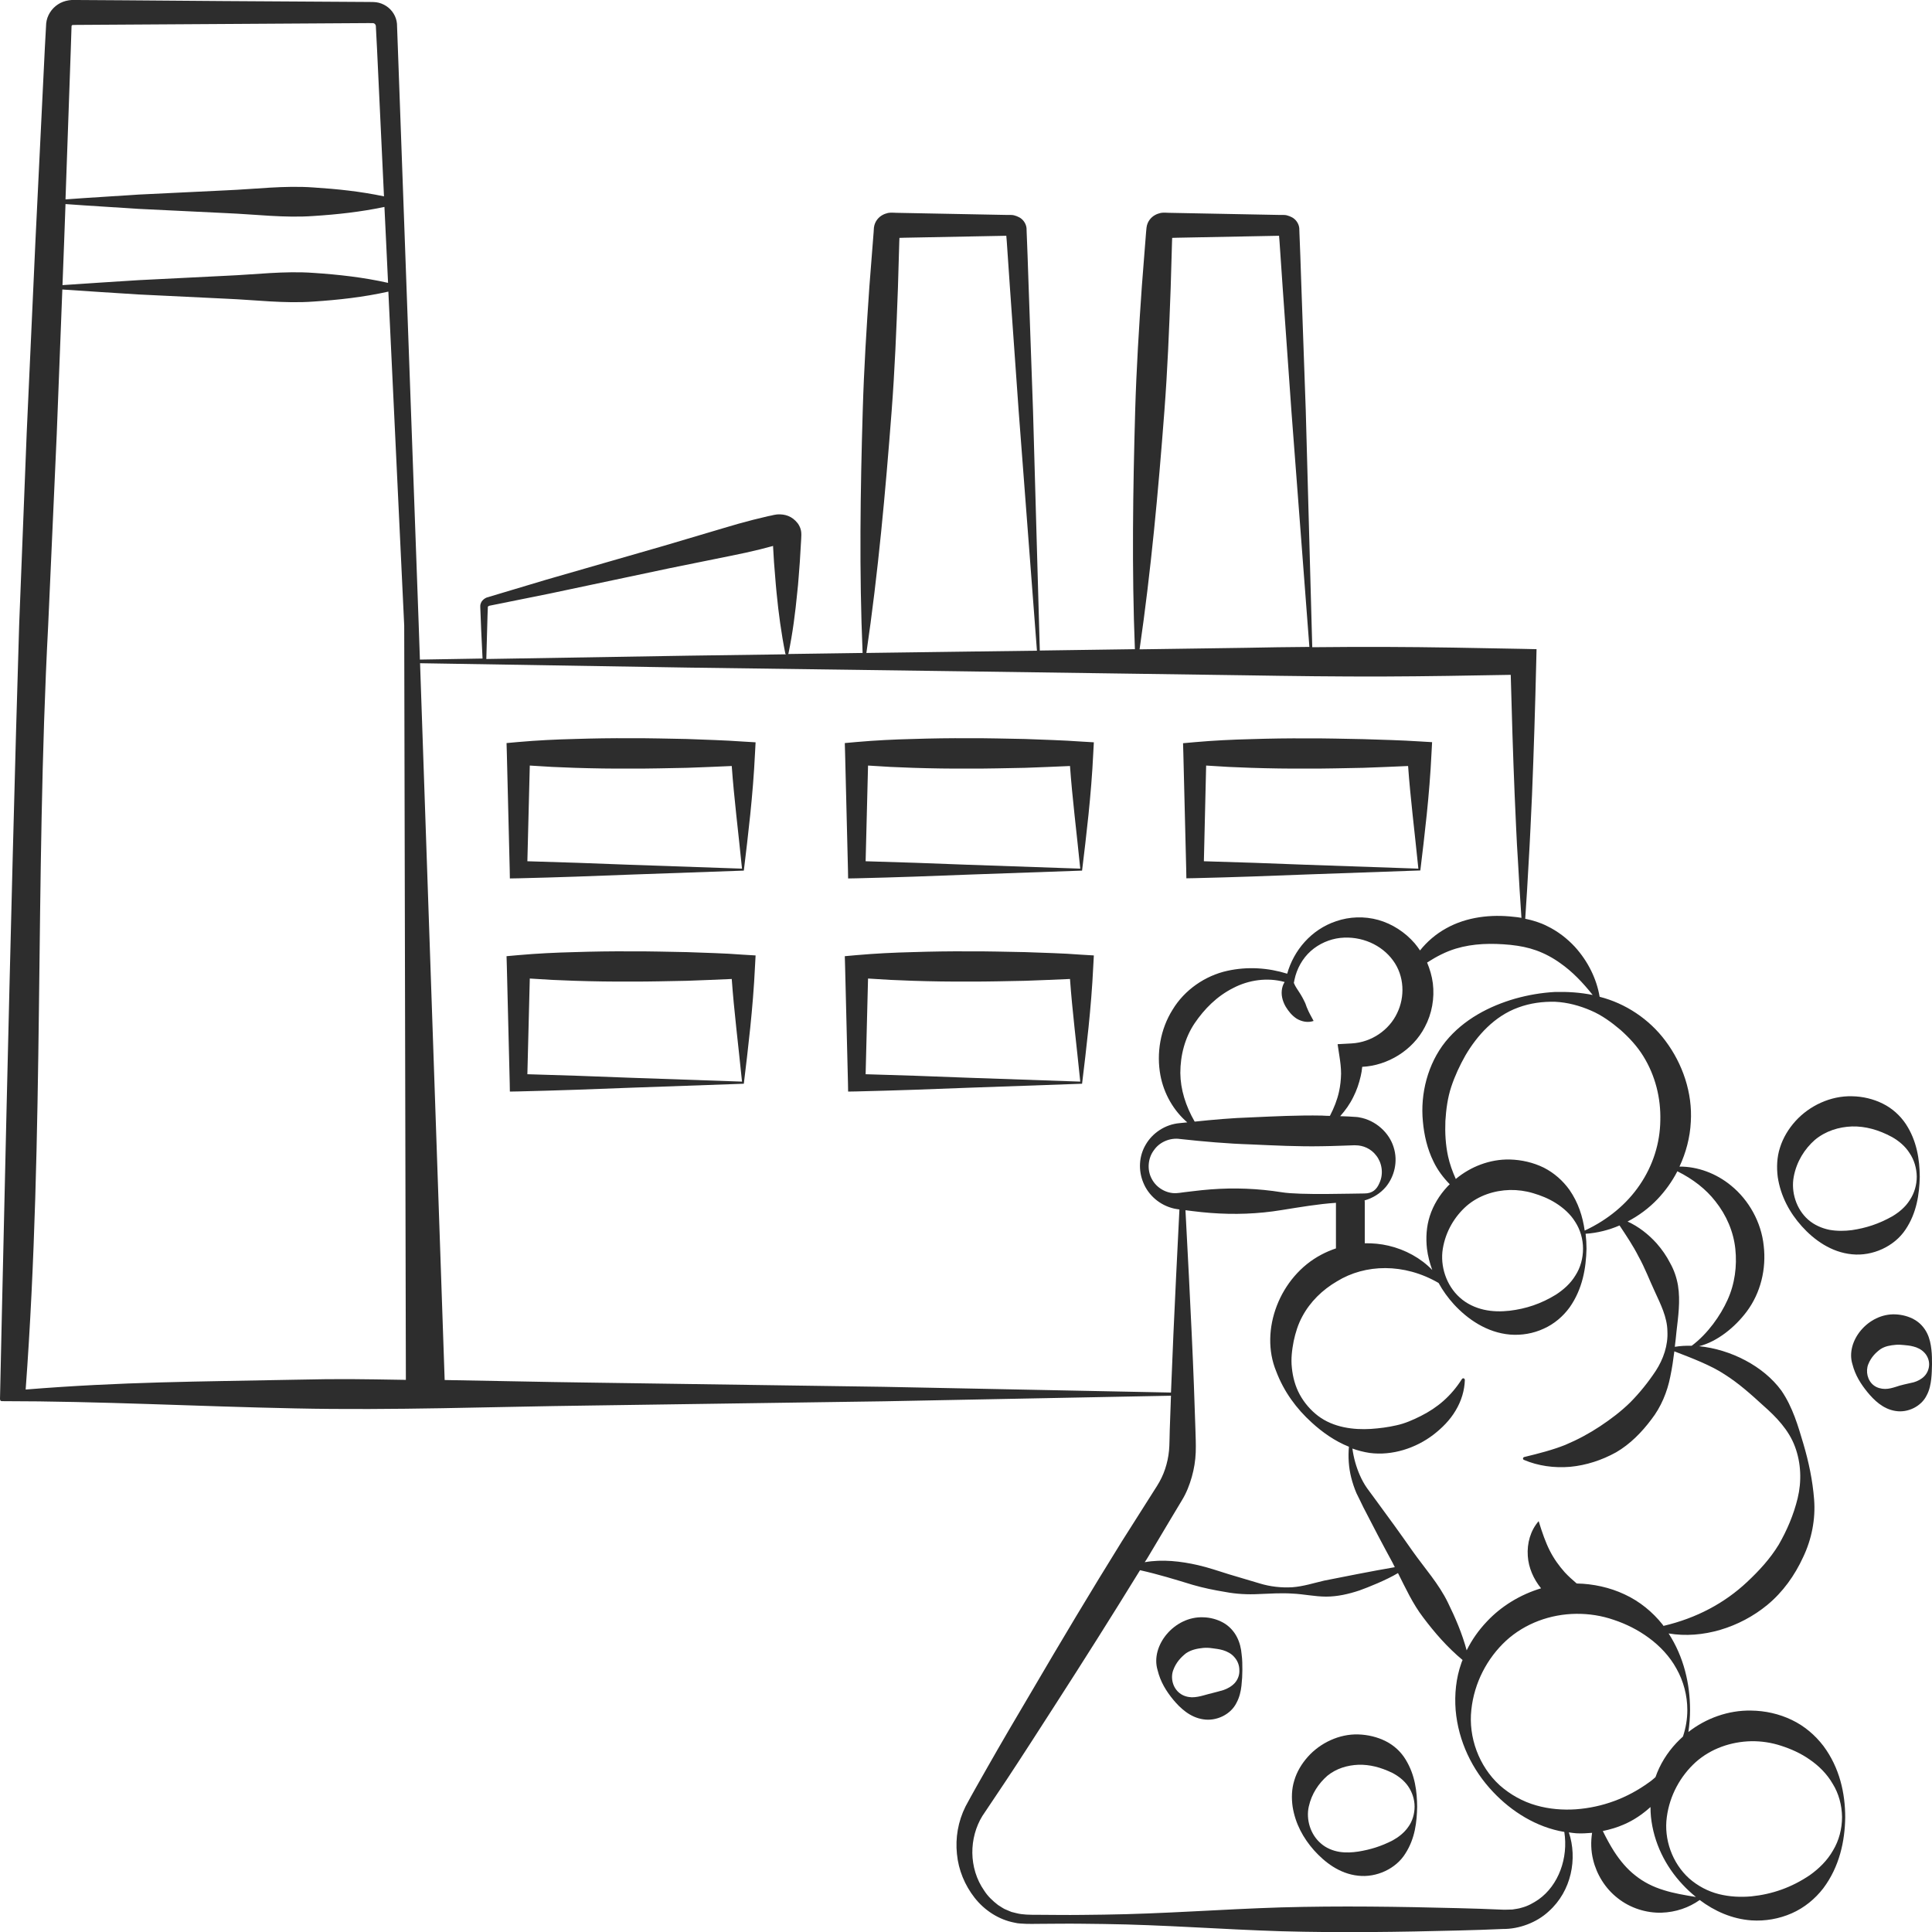 <?xml version="1.0" encoding="utf-8"?>
<!-- Generator: Adobe Illustrator 24.1.2, SVG Export Plug-In . SVG Version: 6.00 Build 0)  -->
<svg version="1.1" id="Layer_1" xmlns="http://www.w3.org/2000/svg" xmlns:xlink="http://www.w3.org/1999/xlink" x="0px" y="0px"
	 viewBox="0 0 128 128" style="enable-background:new 0 0 128 128;" xml:space="preserve">
<style type="text/css">
	.st0{fill:#2D2D2D;}
</style>
<g>
	<path class="st0" d="M91.81,115.36c-0.55-0.28-1.19-0.43-1.82-0.45c-1.27-0.04-2.53,0.57-3.34,1.48c-0.41,0.46-0.73,0.99-0.9,1.57
		c-0.18,0.57-0.19,1.18-0.11,1.74c0.18,1.13,0.71,2.09,1.42,2.89c0.7,0.78,1.68,1.55,2.92,1.68c1.21,0.14,2.51-0.46,3.13-1.47
		c0.65-1.01,0.76-2.11,0.78-3.1c-0.01-0.99-0.13-2.09-0.76-3.12C92.83,116.08,92.37,115.64,91.81,115.36z M93.72,119.69
		c0,0.48-0.14,0.97-0.42,1.35c-0.27,0.39-0.65,0.68-1.03,0.89c-0.78,0.4-1.48,0.61-2.27,0.74c-0.4,0.06-0.82,0.09-1.26,0.02
		c-0.43-0.07-0.88-0.25-1.22-0.55c-0.71-0.6-1-1.6-0.81-2.45c0.19-0.86,0.66-1.54,1.23-2.04c0.6-0.49,1.33-0.7,2.06-0.73
		c0.74-0.02,1.46,0.16,2.25,0.54c0.38,0.2,0.77,0.49,1.04,0.88C93.56,118.73,93.72,119.21,93.72,119.69z"/>
	<path class="st0" d="M81.94,108.44c-0.2-0.38-0.51-0.72-0.91-0.94c-0.4-0.22-0.86-0.34-1.31-0.35c-1.91-0.08-3.51,1.87-3.03,3.49
		c0.19,0.79,0.58,1.41,1.04,1.97c0.45,0.54,1.1,1.17,1.99,1.3c0.87,0.14,1.82-0.32,2.2-1.09c0.2-0.37,0.29-0.77,0.33-1.14
		c0.04-0.37,0.06-0.7,0.06-1.04c0-0.34,0-0.68-0.05-1.04C82.23,109.23,82.14,108.82,81.94,108.44z M81.81,111.5
		c-0.21,0.23-0.49,0.38-0.75,0.47c-0.54,0.16-0.89,0.23-1.34,0.36c-0.22,0.06-0.48,0.12-0.76,0.12c-0.28-0.01-0.57-0.09-0.8-0.27
		c-0.47-0.36-0.62-1.02-0.43-1.53c0.19-0.52,0.52-0.86,0.85-1.12c0.36-0.24,0.75-0.31,1.13-0.35c0.2-0.02,0.39-0.01,0.6,0.02
		c0.21,0.03,0.45,0.05,0.72,0.13c0.26,0.08,0.55,0.22,0.75,0.46c0.21,0.23,0.33,0.54,0.33,0.85
		C82.13,110.95,82.02,111.26,81.81,111.5z"/>
	<path class="st0" d="M127.96,89.41c-0.04-0.35-0.11-0.73-0.29-1.09c-0.18-0.36-0.47-0.69-0.85-0.9c-0.37-0.21-0.81-0.32-1.24-0.34
		c-1.81-0.08-3.33,1.78-2.85,3.31c0.19,0.74,0.56,1.31,0.99,1.84c0.42,0.51,1.02,1.12,1.86,1.25c0.82,0.14,1.72-0.31,2.07-1.04
		c0.19-0.35,0.26-0.74,0.3-1.08c0.04-0.35,0.04-0.66,0.05-0.97C128,90.07,128,89.75,127.96,89.41z M127.5,91.17
		c-0.2,0.21-0.47,0.34-0.71,0.41c-0.51,0.12-0.81,0.17-1.21,0.31c-0.2,0.06-0.43,0.13-0.69,0.13c-0.25,0-0.53-0.07-0.74-0.23
		c-0.43-0.32-0.56-0.94-0.37-1.41c0.19-0.47,0.5-0.77,0.8-0.99c0.32-0.21,0.67-0.26,1-0.29c0.17-0.02,0.35-0.01,0.53,0.01
		c0.19,0.02,0.41,0.03,0.66,0.1c0.25,0.06,0.52,0.19,0.72,0.4c0.2,0.21,0.32,0.49,0.32,0.78C127.81,90.67,127.7,90.96,127.5,91.17z"
		/>
	<path class="st0" d="M119.38,81.25c0.8,0.89,1.94,1.72,3.32,1.85c1.36,0.14,2.8-0.52,3.54-1.63c0.75-1.11,0.92-2.36,0.95-3.5
		c-0.01-1.14-0.19-2.39-0.93-3.51c-0.37-0.55-0.89-1.03-1.52-1.34c-0.62-0.31-1.33-0.48-2.04-0.49c-1.42-0.04-2.83,0.63-3.75,1.65
		c-0.46,0.51-0.82,1.11-1.02,1.75c-0.21,0.64-0.23,1.32-0.15,1.95C117.97,79.24,118.56,80.34,119.38,81.25z M118.84,77.96
		c0.19-1.01,0.72-1.84,1.4-2.44c0.71-0.59,1.59-0.86,2.46-0.89c0.89-0.02,1.76,0.22,2.65,0.7c0.44,0.25,0.87,0.6,1.16,1.06
		c0.31,0.45,0.47,1.01,0.48,1.56c0,0.56-0.16,1.11-0.47,1.57c-0.29,0.46-0.72,0.81-1.16,1.07c-0.89,0.5-1.73,0.77-2.67,0.91
		c-0.47,0.06-0.97,0.07-1.48-0.02c-0.5-0.1-1.01-0.32-1.41-0.67C119,80.11,118.65,78.96,118.84,77.96z"/>
	<path class="st0" d="M118.71,113.95c-0.83-0.4-1.76-0.61-2.7-0.62c-1.5-0.03-2.99,0.51-4.15,1.42c0.07-0.49,0.11-0.98,0.11-1.46
		c0-1.72-0.41-3.51-1.42-5.07c2.24,0.38,4.72-0.39,6.54-1.89c1.03-0.85,1.82-1.96,2.37-3.16c0.57-1.19,0.83-2.53,0.73-3.82
		c-0.1-1.29-0.36-2.5-0.71-3.69c-0.35-1.18-0.71-2.44-1.46-3.53c-1.19-1.63-3.36-2.73-5.45-2.94c1.2-0.3,2.38-1.26,3.15-2.29
		c0.93-1.24,1.31-2.83,1.13-4.37c-0.16-1.55-0.98-3.02-2.16-3.98c-0.98-0.81-2.22-1.27-3.42-1.26c0.43-0.92,0.7-1.93,0.75-2.96
		c0.12-1.92-0.54-3.85-1.68-5.37c-1.08-1.45-2.66-2.49-4.36-2.92c-0.2-1.19-0.77-2.35-1.64-3.31c-0.51-0.55-1.14-1.04-1.85-1.38
		c-0.45-0.23-0.95-0.38-1.44-0.48c0.09-1.26,0.16-2.53,0.23-3.79c0.09-1.47,0.15-2.94,0.22-4.41c0.12-2.94,0.21-5.88,0.28-8.82
		l0.02-0.84l-0.89-0.02c-3.07-0.06-6.15-0.12-9.22-0.13c-1.58,0-3.16,0-4.75,0.02L86.51,27.2L86.22,19l-0.07-2.05l-0.04-1.03
		l-0.02-0.51l-0.01-0.3c-0.04-0.35-0.27-0.6-0.48-0.71c-0.11-0.06-0.22-0.1-0.33-0.13c-0.09-0.03-0.26-0.03-0.27-0.03l-0.26,0
		l-0.52-0.01l-1.04-0.02l-2.08-0.04l-2.08-0.04l-1.04-0.02l-0.52-0.01l-0.26-0.01l-0.12,0c-0.06,0-0.12,0.01-0.19,0.02
		c-0.12,0.03-0.25,0.07-0.37,0.14c-0.24,0.13-0.51,0.41-0.56,0.83l-0.03,0.31l-0.04,0.51l-0.08,1.02l-0.16,2.05
		c-0.19,2.73-0.36,5.46-0.44,8.19c-0.15,5.28-0.23,10.56-0.02,15.85l-6.3,0.09L68.44,27.2L68.15,19l-0.07-2.05l-0.04-1.03
		l-0.02-0.51l-0.01-0.3c-0.04-0.35-0.27-0.6-0.48-0.71c-0.11-0.06-0.22-0.1-0.33-0.13c-0.09-0.03-0.26-0.03-0.27-0.03l-0.26,0
		l-0.52-0.01l-1.04-0.02l-2.08-0.04l-2.08-0.04l-1.04-0.02L59.4,14.1l-0.26-0.01l-0.12,0c-0.06,0-0.12,0.01-0.19,0.02
		c-0.12,0.03-0.25,0.07-0.37,0.14c-0.24,0.13-0.51,0.41-0.56,0.83l-0.02,0.31l-0.04,0.51l-0.08,1.02l-0.16,2.05
		c-0.19,2.73-0.36,5.46-0.44,8.19c-0.16,5.36-0.24,10.72-0.01,16.1l-4.94,0.07c0.01-0.01,0.03-0.03,0.03-0.05
		c0.28-1.34,0.45-2.69,0.58-4.03c0.08-0.67,0.11-1.34,0.17-2.02l0.06-1.01l0.03-0.5l0.01-0.25c0-0.03,0-0.02,0-0.09
		c0-0.09-0.01-0.17-0.03-0.26c-0.04-0.17-0.12-0.33-0.21-0.45c-0.38-0.49-0.86-0.61-1.31-0.59c-0.06,0-0.11,0.01-0.17,0.02
		l-0.12,0.02l-0.12,0.03l-0.25,0.05l-0.99,0.24c-0.66,0.17-1.31,0.35-1.96,0.55l-3.91,1.16l-7.84,2.26l-3.94,1.18
		c-0.12,0.05-0.23,0.13-0.32,0.25c-0.04,0.06-0.07,0.13-0.09,0.21c-0.01,0.04-0.01,0.08-0.01,0.12l0,0.07l0.02,0.5l0.04,1.01
		l0.09,1.88l-4.15,0.07l-0.08-2.32l-0.92-25.47L26.36,3.2L26.3,1.57c-0.04-0.47-0.31-0.91-0.71-1.17c-0.2-0.13-0.43-0.22-0.66-0.25
		c-0.28-0.03-0.36-0.01-0.51-0.02l-3.22-0.02l-6.45-0.04L8.3,0.02L5.08,0c-0.15,0-0.21-0.02-0.52,0.02C4.3,0.06,4.05,0.15,3.84,0.29
		C3.41,0.57,3.11,1.04,3.06,1.55L2.97,3.2L2.35,15.92L1.77,28.66l-0.5,12.73C0.74,58.35,0,92.67,0,92.67c0,0.08,0.02,0.16,0.13,0.16
		c6.52,0,12.93,0.35,19.43,0.48c6.5,0.14,12.99-0.11,19.49-0.19l19.49-0.28l19.04-0.37l-0.08,2.25c-0.02,0.47-0.01,1.01-0.05,1.39
		c-0.04,0.42-0.13,0.83-0.26,1.22c-0.13,0.39-0.31,0.76-0.53,1.11l-0.78,1.23l-1.56,2.46c-2.05,3.3-4.04,6.63-6,9.98
		c-0.99,1.67-1.97,3.34-2.93,5.03c-0.48,0.85-0.96,1.68-1.42,2.54c-0.5,1-0.68,2.09-0.57,3.15c0.1,1.06,0.52,2.07,1.17,2.9
		c0.65,0.83,1.59,1.45,2.64,1.65c0.26,0.07,0.53,0.06,0.79,0.08c0.26,0.01,0.49,0,0.74,0l1.47-0.01c0.98-0.01,1.96,0.01,2.94,0.02
		c3.91,0.05,7.83,0.36,11.74,0.48c3.91,0.11,7.83,0.05,11.74-0.05c0.98-0.02,1.96-0.06,2.94-0.1c1.08,0.01,2.25-0.43,3.04-1.17
		c1.51-1.35,1.91-3.5,1.33-5.23c0.16,0.02,0.32,0.05,0.49,0.06c0.35,0.02,0.7,0,1.05-0.03c-0.09,0.58-0.08,1.19,0.07,1.79
		c0.23,0.95,0.79,1.89,1.63,2.54c0.83,0.66,1.9,0.99,2.9,0.96c0.94-0.03,1.81-0.33,2.53-0.84c0.97,0.73,2.14,1.26,3.43,1.35
		c0.9,0.06,1.83-0.1,2.67-0.47c0.84-0.37,1.55-0.96,2.09-1.66c1.07-1.43,1.43-3.12,1.45-4.7c0-1.59-0.37-3.28-1.44-4.72
		C120.26,114.96,119.55,114.35,118.71,113.95z M4.69,3.27l0.05-1.54c0-0.02,0.01-0.04,0.03-0.05C4.81,1.66,4.7,1.65,5.08,1.65
		L8.3,1.63l6.45-0.04l6.45-0.04l3.22-0.02c0.36,0,0.31,0,0.38,0.03c0.05,0.03,0.09,0.09,0.1,0.15l0.08,1.55l0.46,9.75
		c-1.56-0.33-3.11-0.49-4.67-0.59c-1.93-0.14-3.86,0.11-5.78,0.19L9.2,12.89c-1.62,0.11-3.24,0.2-4.86,0.32L4.69,3.27z M4.25,16
		l0.09-2.48c1.62,0.12,3.24,0.21,4.87,0.32l5.78,0.28c1.93,0.08,3.86,0.33,5.78,0.19c1.57-0.1,3.13-0.27,4.7-0.6l0.11,2.28
		l0.13,2.75c-1.65-0.37-3.29-0.55-4.94-0.66c-1.93-0.14-3.86,0.11-5.78,0.19L9.2,18.56c-1.69,0.11-3.38,0.21-5.06,0.33L4.25,16z
		 M19.55,91.41c-6.45,0.13-11.4,0.13-17.85,0.65C2.95,75.14,2.3,58.4,3.19,41.47l0.57-12.73l0.37-9.56
		c1.69,0.12,3.38,0.22,5.07,0.33l5.78,0.28c1.93,0.08,3.86,0.33,5.78,0.19c1.66-0.11,3.31-0.29,4.97-0.66l1.05,22.13l0.11,49.97
		C23.66,91.37,22.79,91.34,19.55,91.41z M114.25,91.05c0.95,0.6,1.76,1.33,2.58,2.08c0.83,0.73,1.68,1.6,2.09,2.71
		c0.41,1.09,0.45,2.31,0.18,3.42c-0.27,1.11-0.71,2.13-1.25,3.07c-0.57,0.94-1.31,1.74-2.1,2.48c-1.48,1.39-3.33,2.39-5.54,2.91
		c-0.02-0.03-0.04-0.06-0.06-0.09c-0.66-0.83-1.52-1.54-2.52-2c-0.98-0.46-2.08-0.7-3.17-0.72c-0.28-0.24-0.55-0.48-0.79-0.74
		c-0.38-0.43-0.71-0.88-0.99-1.43c-0.28-0.55-0.5-1.18-0.74-1.96c-0.54,0.62-0.78,1.46-0.72,2.31c0.05,0.77,0.38,1.53,0.88,2.14
		c-1.37,0.41-2.64,1.18-3.6,2.21c-0.54,0.57-0.99,1.21-1.33,1.9c-0.3-1.12-0.75-2.16-1.24-3.16c-0.6-1.24-1.54-2.28-2.34-3.41
		c-0.79-1.13-1.6-2.25-2.42-3.36l-0.61-0.83c-0.18-0.26-0.34-0.55-0.47-0.85c-0.24-0.55-0.41-1.15-0.49-1.76
		c0.36,0.13,0.74,0.23,1.14,0.29c1.5,0.2,3.07-0.32,4.23-1.21c0.57-0.44,1.1-0.97,1.47-1.6c0.38-0.63,0.59-1.33,0.61-2.03
		c0-0.03-0.02-0.07-0.05-0.09c-0.05-0.03-0.11-0.01-0.14,0.03c-0.73,1.15-1.63,1.9-2.72,2.45c-0.54,0.27-1.06,0.5-1.62,0.62
		c-0.56,0.13-1.12,0.2-1.7,0.24c-1.14,0.07-2.47-0.09-3.49-0.86c-0.5-0.38-0.92-0.87-1.22-1.42c-0.3-0.55-0.46-1.16-0.52-1.77
		c-0.07-0.6,0.01-1.2,0.12-1.77c0.12-0.56,0.29-1.11,0.56-1.61c0.53-1,1.35-1.79,2.31-2.35c1.87-1.15,4.44-1.22,6.73,0.11
		c0.28,0.51,0.62,0.98,1.01,1.41c0.91,0.99,2.19,1.88,3.73,2.01c0.75,0.06,1.53-0.07,2.22-0.39c0.7-0.31,1.29-0.82,1.72-1.41
		c0.86-1.22,1.09-2.61,1.12-3.89c0-0.33-0.02-0.66-0.06-0.99c0.77-0.05,1.53-0.24,2.25-0.55c0.47,0.71,0.9,1.35,1.25,2.04
		c0.43,0.77,0.73,1.58,1.1,2.37c0.36,0.79,0.81,1.67,0.82,2.6c0.05,0.93-0.27,1.85-0.77,2.62c-0.51,0.77-1.07,1.46-1.68,2.08
		c-0.62,0.61-1.31,1.13-2.02,1.6c-0.71,0.47-1.47,0.88-2.3,1.23c-0.83,0.33-1.72,0.56-2.71,0.8l-0.01,0
		c-0.03,0.01-0.05,0.03-0.07,0.06c-0.02,0.05,0,0.11,0.05,0.13c0.94,0.4,2,0.55,3.07,0.46c1.06-0.1,2.1-0.44,3.04-0.96
		c0.93-0.54,1.7-1.33,2.33-2.17c0.65-0.83,1.06-1.83,1.26-2.84c0.12-0.57,0.2-1.13,0.27-1.68
		C112.05,89.96,113.36,90.46,114.25,91.05z M85.19,66.71c0.09,0.15,0.19,0.28,0.29,0.4c0.1,0.12,0.27,0.28,0.43,0.38
		c0.34,0.2,0.74,0.28,1.12,0.15c-0.19-0.35-0.33-0.6-0.42-0.83c-0.06-0.12-0.07-0.2-0.13-0.34c-0.06-0.14-0.13-0.26-0.19-0.38
		c-0.13-0.24-0.26-0.42-0.38-0.61c-0.07-0.1-0.13-0.22-0.19-0.36l0.04-0.2c0.15-0.73,0.53-1.42,1.08-1.91
		c0.55-0.49,1.25-0.79,1.95-0.87c1.41-0.15,2.75,0.46,3.5,1.49c0.76,1.03,0.8,2.42,0.27,3.5c-0.52,1.1-1.68,1.93-3.02,2l-0.92,0.05
		l0.12,0.79c0.06,0.38,0.11,0.78,0.11,1.17c-0.01,0.4-0.05,0.8-0.14,1.2c-0.12,0.54-0.33,1.07-0.6,1.59c-0.18,0-0.35-0.01-0.53-0.02
		c-1.57-0.03-3.14,0.05-4.71,0.12c-1.24,0.04-2.48,0.15-3.72,0.28c-0.6-1.04-0.94-2.14-0.95-3.22c0-1.19,0.31-2.35,0.95-3.3
		c0.64-0.94,1.47-1.79,2.57-2.34c1-0.52,2.24-0.71,3.39-0.39c-0.11,0.17-0.17,0.37-0.19,0.57C84.88,66.04,85.02,66.42,85.19,66.71z
		 M82.87,75.82c1.57,0.07,3.14,0.15,4.71,0.12c0.39-0.01,0.79-0.01,1.18-0.03l0.59-0.02l0.29-0.01c0.06,0,0.12-0.01,0.18,0
		c0.47,0,1.01,0.21,1.36,0.68c0.36,0.45,0.51,1.18,0.21,1.82c-0.18,0.43-0.47,0.69-0.99,0.69c-0.74,0-4.27,0.12-5.48-0.08
		c-1.57-0.25-3.14-0.31-4.71-0.19c-0.39,0.03-0.79,0.07-1.18,0.12l-0.59,0.07l-0.29,0.04c-0.07,0-0.15,0.02-0.23,0.02
		c-0.62,0.03-1.29-0.33-1.61-0.94c-0.33-0.6-0.26-1.39,0.15-1.92c0.39-0.56,1.1-0.82,1.71-0.73C79.73,75.63,81.3,75.77,82.87,75.82z
		 M95.59,82.73c0.19-1.15,0.78-2.13,1.57-2.83c0.81-0.7,1.84-1.03,2.87-1.06c0.52-0.01,1.04,0.06,1.54,0.21
		c0.51,0.15,1.02,0.35,1.51,0.66c0.49,0.31,0.96,0.72,1.28,1.24c0.34,0.52,0.52,1.15,0.52,1.78c0,0.63-0.17,1.26-0.51,1.78
		c-0.32,0.53-0.79,0.94-1.28,1.26c-0.99,0.61-1.99,0.94-3.08,1.07c-0.55,0.06-1.12,0.06-1.7-0.07c-0.57-0.13-1.14-0.39-1.59-0.8
		C95.82,85.17,95.4,83.88,95.59,82.73z M111.13,77.6c1.04,0.52,1.89,1.18,2.52,1.99c0.74,0.93,1.2,2.02,1.32,3.15
		c0.12,1.13-0.03,2.32-0.52,3.39c-0.46,1.02-1.3,2.23-2.37,3.03c-0.38-0.01-0.76,0.01-1.12,0.07c0.04-0.33,0.08-0.67,0.11-1
		c0.11-0.98,0.27-2.02,0.1-3.07c-0.09-0.52-0.26-1.02-0.52-1.48c-0.24-0.47-0.54-0.9-0.89-1.3c-0.54-0.6-1.2-1.12-1.93-1.45
		c0.73-0.38,1.41-0.88,1.99-1.49C110.33,78.9,110.78,78.28,111.13,77.6z M107.37,68.24c0.58,0.52,1.1,1.08,1.5,1.73
		c0.8,1.29,1.17,2.78,1.13,4.27c-0.02,1.49-0.48,2.97-1.36,4.26c-0.86,1.27-2.11,2.31-3.65,3.03c-0.13-0.92-0.42-1.85-1.01-2.7
		c-0.43-0.6-1.01-1.12-1.7-1.47c-0.69-0.34-1.47-0.52-2.25-0.54c-1.31-0.03-2.6,0.47-3.58,1.29c-0.22-0.49-0.4-0.99-0.51-1.49
		c-0.17-0.78-0.21-1.56-0.18-2.35c0.05-0.79,0.15-1.54,0.39-2.27c0.24-0.72,0.56-1.41,0.94-2.08c0.77-1.31,1.92-2.6,3.5-3.17
		c0.78-0.29,1.61-0.4,2.44-0.38c0.83,0.04,1.63,0.26,2.37,0.58C106.13,67.26,106.78,67.74,107.37,68.24z M101.79,62.97
		c0.55,0.2,1.08,0.48,1.58,0.84c0.79,0.55,1.49,1.28,2.15,2.11c-0.83-0.17-1.67-0.22-2.5-0.2c-0.9,0.05-1.77,0.2-2.63,0.44
		c-1.7,0.49-3.42,1.37-4.62,2.85c-1.18,1.47-1.68,3.46-1.5,5.29c0.08,0.9,0.29,1.82,0.7,2.65c0.27,0.57,0.65,1.07,1.08,1.51
		c-0.06,0.06-0.12,0.11-0.17,0.17c-0.52,0.56-0.92,1.22-1.15,1.93c-0.23,0.71-0.27,1.46-0.19,2.17c0.06,0.49,0.19,0.97,0.35,1.41
		c-0.75-0.78-1.78-1.35-2.9-1.61c-0.51-0.12-1.04-0.17-1.57-0.16v-2.72c0-0.04-0.01-0.08-0.01-0.12c0.53-0.15,1.03-0.45,1.41-0.9
		c0.55-0.67,0.82-1.67,0.51-2.63c-0.29-0.95-1.18-1.78-2.27-1.97C89.93,74,89.79,74,89.65,73.99l-0.3-0.02l-0.56-0.02
		c0.34-0.38,0.64-0.8,0.87-1.27c0.22-0.43,0.38-0.9,0.49-1.38c0.05-0.2,0.08-0.41,0.1-0.62c1.68-0.08,3.35-1.09,4.15-2.64
		c0.47-0.88,0.65-1.91,0.53-2.89c-0.06-0.48-0.2-0.94-0.38-1.38c0.62-0.4,1.24-0.72,1.9-0.92c1.16-0.35,2.37-0.37,3.62-0.25
		C100.71,62.67,101.23,62.77,101.79,62.97z M77.14,27.28c0.21-2.73,0.32-5.46,0.42-8.2l0.06-2.05L77.65,16l0.01-0.24l0.33-0.01
		l1.04-0.02l2.08-0.04l2.08-0.04l1.04-0.02l0.51-0.01l0.03,0.36l0.07,1.02l0.14,2.05l0.58,8.19l1.19,15.62
		c-1.42,0.01-2.83,0.03-4.25,0.06l-7,0.1C76.26,37.79,76.74,32.53,77.14,27.28z M59.07,27.28c0.21-2.73,0.32-5.46,0.42-8.2
		l0.06-2.05L59.58,16l0.01-0.24l0.33-0.01l1.04-0.02l2.08-0.04l2.08-0.04l1.04-0.02l0.51-0.01l0.03,0.36l0.07,1.02l0.14,2.05
		l0.58,8.19l1.21,15.87l-4.64,0.06l-6.66,0.09C58.18,37.95,58.66,32.62,59.07,27.28z M32.3,40.77l0.02-0.5l0-0.06l0-0.01
		c0-0.01,0.01-0.01,0.02-0.02c0.02-0.02,0.05-0.04,0.09-0.05l3.97-0.8l7.99-1.69l4-0.81c0.67-0.13,1.33-0.28,1.99-0.44l0.84-0.22
		l0,0.07l0.06,1.01c0.06,0.67,0.1,1.34,0.17,2.02c0.13,1.34,0.31,2.69,0.58,4.03c0,0.02,0.03,0.03,0.05,0.05l-6.48,0.09l-13.38,0.22
		L32.3,40.77z M58.53,91.88L39.04,91.6c-3.19-0.04-6.39-0.12-9.58-0.17l-1.63-47.49l17.78,0.29l18.44,0.25l18.44,0.26
		c3.07,0.05,6.15,0.09,9.22,0.08c2.79-0.01,5.59-0.06,8.38-0.11c0.07,2.65,0.15,5.3,0.26,7.95c0.07,1.47,0.12,2.94,0.22,4.41
		c0.07,1.25,0.14,2.49,0.23,3.74c-0.18-0.03-0.36-0.06-0.53-0.07c-1.47-0.17-3.09,0-4.45,0.76c-0.69,0.38-1.28,0.89-1.74,1.47
		c-0.11-0.16-0.22-0.32-0.35-0.47c-0.64-0.74-1.49-1.29-2.41-1.55c-0.93-0.26-1.92-0.22-2.79,0.08c-1.66,0.55-2.82,1.94-3.25,3.48
		c-1.25-0.39-2.62-0.49-3.97-0.19c-1.46,0.32-2.83,1.26-3.62,2.57c-0.82,1.3-1.08,2.9-0.81,4.35c0.23,1.23,0.88,2.35,1.78,3.12
		c-0.17,0.02-0.33,0.03-0.5,0.05c-0.97,0.08-1.81,0.66-2.25,1.42c-0.46,0.77-0.5,1.72-0.16,2.53c0.33,0.82,1.08,1.49,2.03,1.71
		c0.12,0.03,0.24,0.04,0.36,0.06c0,0-0.4,7.81-0.54,11.68l-0.02,0.45L58.53,91.88z M76.07,103.14l1.49-2.5l0.75-1.25
		c0.29-0.47,0.5-1.01,0.65-1.54c0.15-0.53,0.24-1.08,0.26-1.63c0.02-0.58-0.01-1.01-0.02-1.51l-0.1-2.9
		c-0.14-3.87-0.56-11.63-0.56-11.63l0.48,0.06c0.39,0.05,0.79,0.09,1.18,0.12c1.57,0.12,3.14,0.07,4.71-0.19
		c1.2-0.19,2.4-0.4,3.6-0.48v3.02c-0.33,0.11-0.66,0.25-0.96,0.41c-2.77,1.45-4.12,5.02-3,7.73c0.51,1.35,1.34,2.48,2.37,3.41
		c0.69,0.63,1.52,1.22,2.45,1.59c-0.06,0.67-0.02,1.36,0.15,2.04c0.09,0.35,0.2,0.69,0.35,1.04c0.16,0.33,0.31,0.62,0.46,0.94
		c0.63,1.23,1.27,2.45,1.93,3.66c0.05,0.1,0.1,0.2,0.15,0.3c-1.47,0.25-3.47,0.65-4.68,0.89c-0.69,0.16-1.4,0.39-2.12,0.44
		c-0.72,0.04-1.45-0.04-2.14-0.25l-2.05-0.61c-0.68-0.21-1.36-0.45-2.07-0.61c-1.1-0.25-2.34-0.4-3.51-0.19
		C75.93,103.37,76,103.26,76.07,103.14z M101.94,125.84c-0.35,0.24-0.73,0.45-1.13,0.55c-0.2,0.07-0.41,0.08-0.61,0.12
		c-0.22,0-0.39,0.02-0.65,0.01c-0.98-0.04-1.96-0.08-2.94-0.1c-3.91-0.1-7.83-0.16-11.74-0.05c-3.91,0.12-7.83,0.43-11.74,0.48
		c-0.98,0.01-1.96,0.03-2.94,0.02l-1.47-0.01c-0.5,0-0.97,0-1.39-0.11l-0.32-0.08l-0.31-0.13c-0.21-0.07-0.39-0.22-0.58-0.33
		c-0.35-0.27-0.68-0.58-0.92-0.96c-0.51-0.73-0.77-1.61-0.78-2.49c-0.01-0.87,0.23-1.74,0.66-2.44l1.62-2.42
		c1.07-1.62,2.12-3.26,3.17-4.89c1.92-2.98,3.81-5.97,5.66-8.98c1.21,0.27,2.31,0.61,3.49,0.97c0.69,0.2,1.41,0.35,2.15,0.47
		c0.73,0.14,1.49,0.18,2.24,0.14c0.75-0.03,1.49-0.08,2.22-0.03c0.73,0.03,1.48,0.2,2.23,0.2c0.75,0,1.49-0.17,2.21-0.41
		c0.56-0.2,1.79-0.69,2.55-1.15c0.51,1.01,0.98,2.04,1.67,2.94c0.76,1.01,1.59,1.97,2.61,2.82c-0.03,0.07-0.06,0.13-0.08,0.2
		c-0.36,1.01-0.46,2.08-0.38,3.12c0.18,2.07,1.1,3.97,2.49,5.43c1.21,1.28,2.85,2.33,4.71,2.64
		C103.91,123.1,103.26,124.9,101.94,125.84z M104.42,119.87c-0.87,0.06-1.78-0.01-2.65-0.26c-0.88-0.25-1.71-0.71-2.41-1.33
		c-1.39-1.27-2.08-3.2-1.88-5c0.19-1.8,1.05-3.42,2.3-4.58c1.27-1.16,2.95-1.76,4.64-1.78c0.85-0.01,1.69,0.12,2.5,0.4
		c0.81,0.27,1.6,0.66,2.33,1.2c0.72,0.53,1.38,1.22,1.83,2.05c0.46,0.82,0.71,1.77,0.71,2.72c0,0.6-0.1,1.19-0.29,1.76
		c-0.15,0.14-0.3,0.28-0.44,0.43c-0.61,0.65-1.09,1.42-1.38,2.26c-0.14,0.12-0.27,0.24-0.42,0.34
		C107.8,119.14,106.16,119.74,104.42,119.87z M110.24,125.23c-0.73-0.22-1.35-0.54-1.89-0.97c-0.54-0.42-1-0.96-1.42-1.61
		c-0.26-0.41-0.5-0.85-0.74-1.34c0.48-0.1,0.96-0.24,1.41-0.44c0.65-0.28,1.23-0.68,1.75-1.15c0,0.22,0.01,0.44,0.03,0.65
		c0.18,1.72,0.96,3.28,2.1,4.49c0.27,0.29,0.56,0.56,0.88,0.82C111.57,125.55,110.87,125.43,110.24,125.23z M122.04,120.38
		c0,0.78-0.2,1.56-0.6,2.22c-0.38,0.67-0.94,1.21-1.53,1.63c-1.21,0.82-2.5,1.27-3.89,1.41c-0.7,0.06-1.42,0.03-2.14-0.15
		c-0.72-0.18-1.4-0.54-1.97-1.04c-1.13-1.02-1.68-2.61-1.48-4.06c0.19-1.45,0.91-2.73,1.91-3.64c1.02-0.91,2.35-1.36,3.68-1.39
		c0.67-0.01,1.34,0.09,1.98,0.3c0.65,0.21,1.29,0.49,1.89,0.91c0.6,0.41,1.15,0.95,1.53,1.61
		C121.82,118.82,122.03,119.6,122.04,120.38z"/>
	<path class="st0" d="M45.5,48.96c-1.24-0.02-2.48-0.06-3.72-0.05c-1.24-0.01-2.48,0.01-3.72,0.05c-1.24,0.03-2.48,0.09-3.72,0.2
		l-0.78,0.07l0.02,0.69l0.19,7.7l0.01,0.58l0.56-0.01c2.55-0.06,5.08-0.15,7.57-0.25l7.37-0.26c0.28-2.31,0.61-5.01,0.74-7.76
		l0.04-0.74l-0.84-0.05C47.98,49.04,46.74,49.01,45.5,48.96z M41.65,57.29c-2.27-0.09-4.5-0.17-6.71-0.23l0.16-6.34
		c0.99,0.07,1.98,0.12,2.97,0.15c1.24,0.04,2.48,0.06,3.72,0.05c1.24,0.01,2.48-0.03,3.72-0.05c0.99-0.04,1.98-0.07,2.97-0.12
		c0.15,2.11,0.43,4.31,0.68,6.8L41.65,57.29z"/>
	<path class="st0" d="M67.91,48.96c-1.24-0.02-2.48-0.06-3.72-0.05c-1.24-0.01-2.48,0.01-3.72,0.05c-1.24,0.03-2.48,0.09-3.72,0.2
		l-0.78,0.07l0.02,0.69l0.19,7.7l0.01,0.58l0.56-0.01c2.55-0.06,5.08-0.15,7.57-0.25l7.37-0.26c0.28-2.31,0.61-5.01,0.74-7.76
		l0.04-0.74l-0.84-0.05C70.39,49.04,69.15,49.01,67.91,48.96z M64.06,57.29c-2.27-0.09-4.5-0.17-6.71-0.23l0.16-6.34
		c0.99,0.07,1.98,0.12,2.97,0.15c1.24,0.04,2.48,0.06,3.72,0.05c1.24,0.01,2.48-0.03,3.72-0.05c0.99-0.04,1.98-0.07,2.97-0.12
		c0.15,2.11,0.43,4.31,0.68,6.8L64.06,57.29z"/>
	<path class="st0" d="M45.5,63.08c-1.24-0.02-2.48-0.06-3.72-0.05c-1.24-0.01-2.48,0.01-3.72,0.05c-1.24,0.03-2.48,0.09-3.72,0.2
		l-0.78,0.07l0.02,0.69l0.19,7.7l0.01,0.58l0.56-0.01c2.55-0.06,5.08-0.15,7.57-0.25l7.37-0.26c0.28-2.31,0.61-5.01,0.74-7.76
		l0.04-0.74l-0.84-0.05C47.98,63.15,46.74,63.13,45.5,63.08z M41.65,71.4c-2.27-0.09-4.5-0.17-6.71-0.23l0.16-6.34
		c0.99,0.07,1.98,0.12,2.97,0.15c1.24,0.04,2.48,0.06,3.72,0.05c1.24,0.01,2.48-0.03,3.72-0.05c0.99-0.04,1.98-0.07,2.97-0.12
		c0.15,2.11,0.43,4.31,0.68,6.8L41.65,71.4z"/>
	<path class="st0" d="M67.91,63.08c-1.24-0.02-2.48-0.06-3.72-0.05c-1.24-0.01-2.48,0.01-3.72,0.05c-1.24,0.03-2.48,0.09-3.72,0.2
		l-0.78,0.07l0.02,0.69l0.19,7.7l0.01,0.58l0.56-0.01c2.55-0.06,5.08-0.15,7.57-0.25l7.37-0.26c0.28-2.31,0.61-5.01,0.74-7.76
		l0.04-0.74l-0.84-0.05C70.39,63.15,69.15,63.13,67.91,63.08z M64.06,71.4c-2.27-0.09-4.5-0.17-6.71-0.23l0.16-6.34
		c0.99,0.07,1.98,0.12,2.97,0.15c1.24,0.04,2.48,0.06,3.72,0.05c1.24,0.01,2.48-0.03,3.72-0.05c0.99-0.04,1.98-0.07,2.97-0.12
		c0.15,2.11,0.43,4.31,0.68,6.8L64.06,71.4z"/>
	<path class="st0" d="M78.59,57.61l0.01,0.58l0.56-0.01c2.55-0.06,5.08-0.15,7.57-0.25l7.37-0.26c0.28-2.31,0.61-5.01,0.74-7.76
		l0.04-0.74l-0.84-0.05c-1.24-0.08-2.48-0.11-3.72-0.15c-1.24-0.02-2.48-0.06-3.72-0.05c-1.24-0.01-2.48,0.01-3.72,0.05
		c-1.24,0.03-2.48,0.09-3.72,0.2l-0.78,0.07l0.02,0.69L78.59,57.61z M79.91,50.72c0.99,0.07,1.98,0.12,2.97,0.15
		c1.24,0.04,2.48,0.06,3.72,0.05c1.24,0.01,2.48-0.03,3.72-0.05c0.99-0.04,1.98-0.07,2.97-0.12c0.15,2.11,0.43,4.31,0.68,6.8
		l-7.5-0.26c-2.27-0.09-4.5-0.17-6.71-0.23L79.91,50.72z"/>
</g>
</svg>
